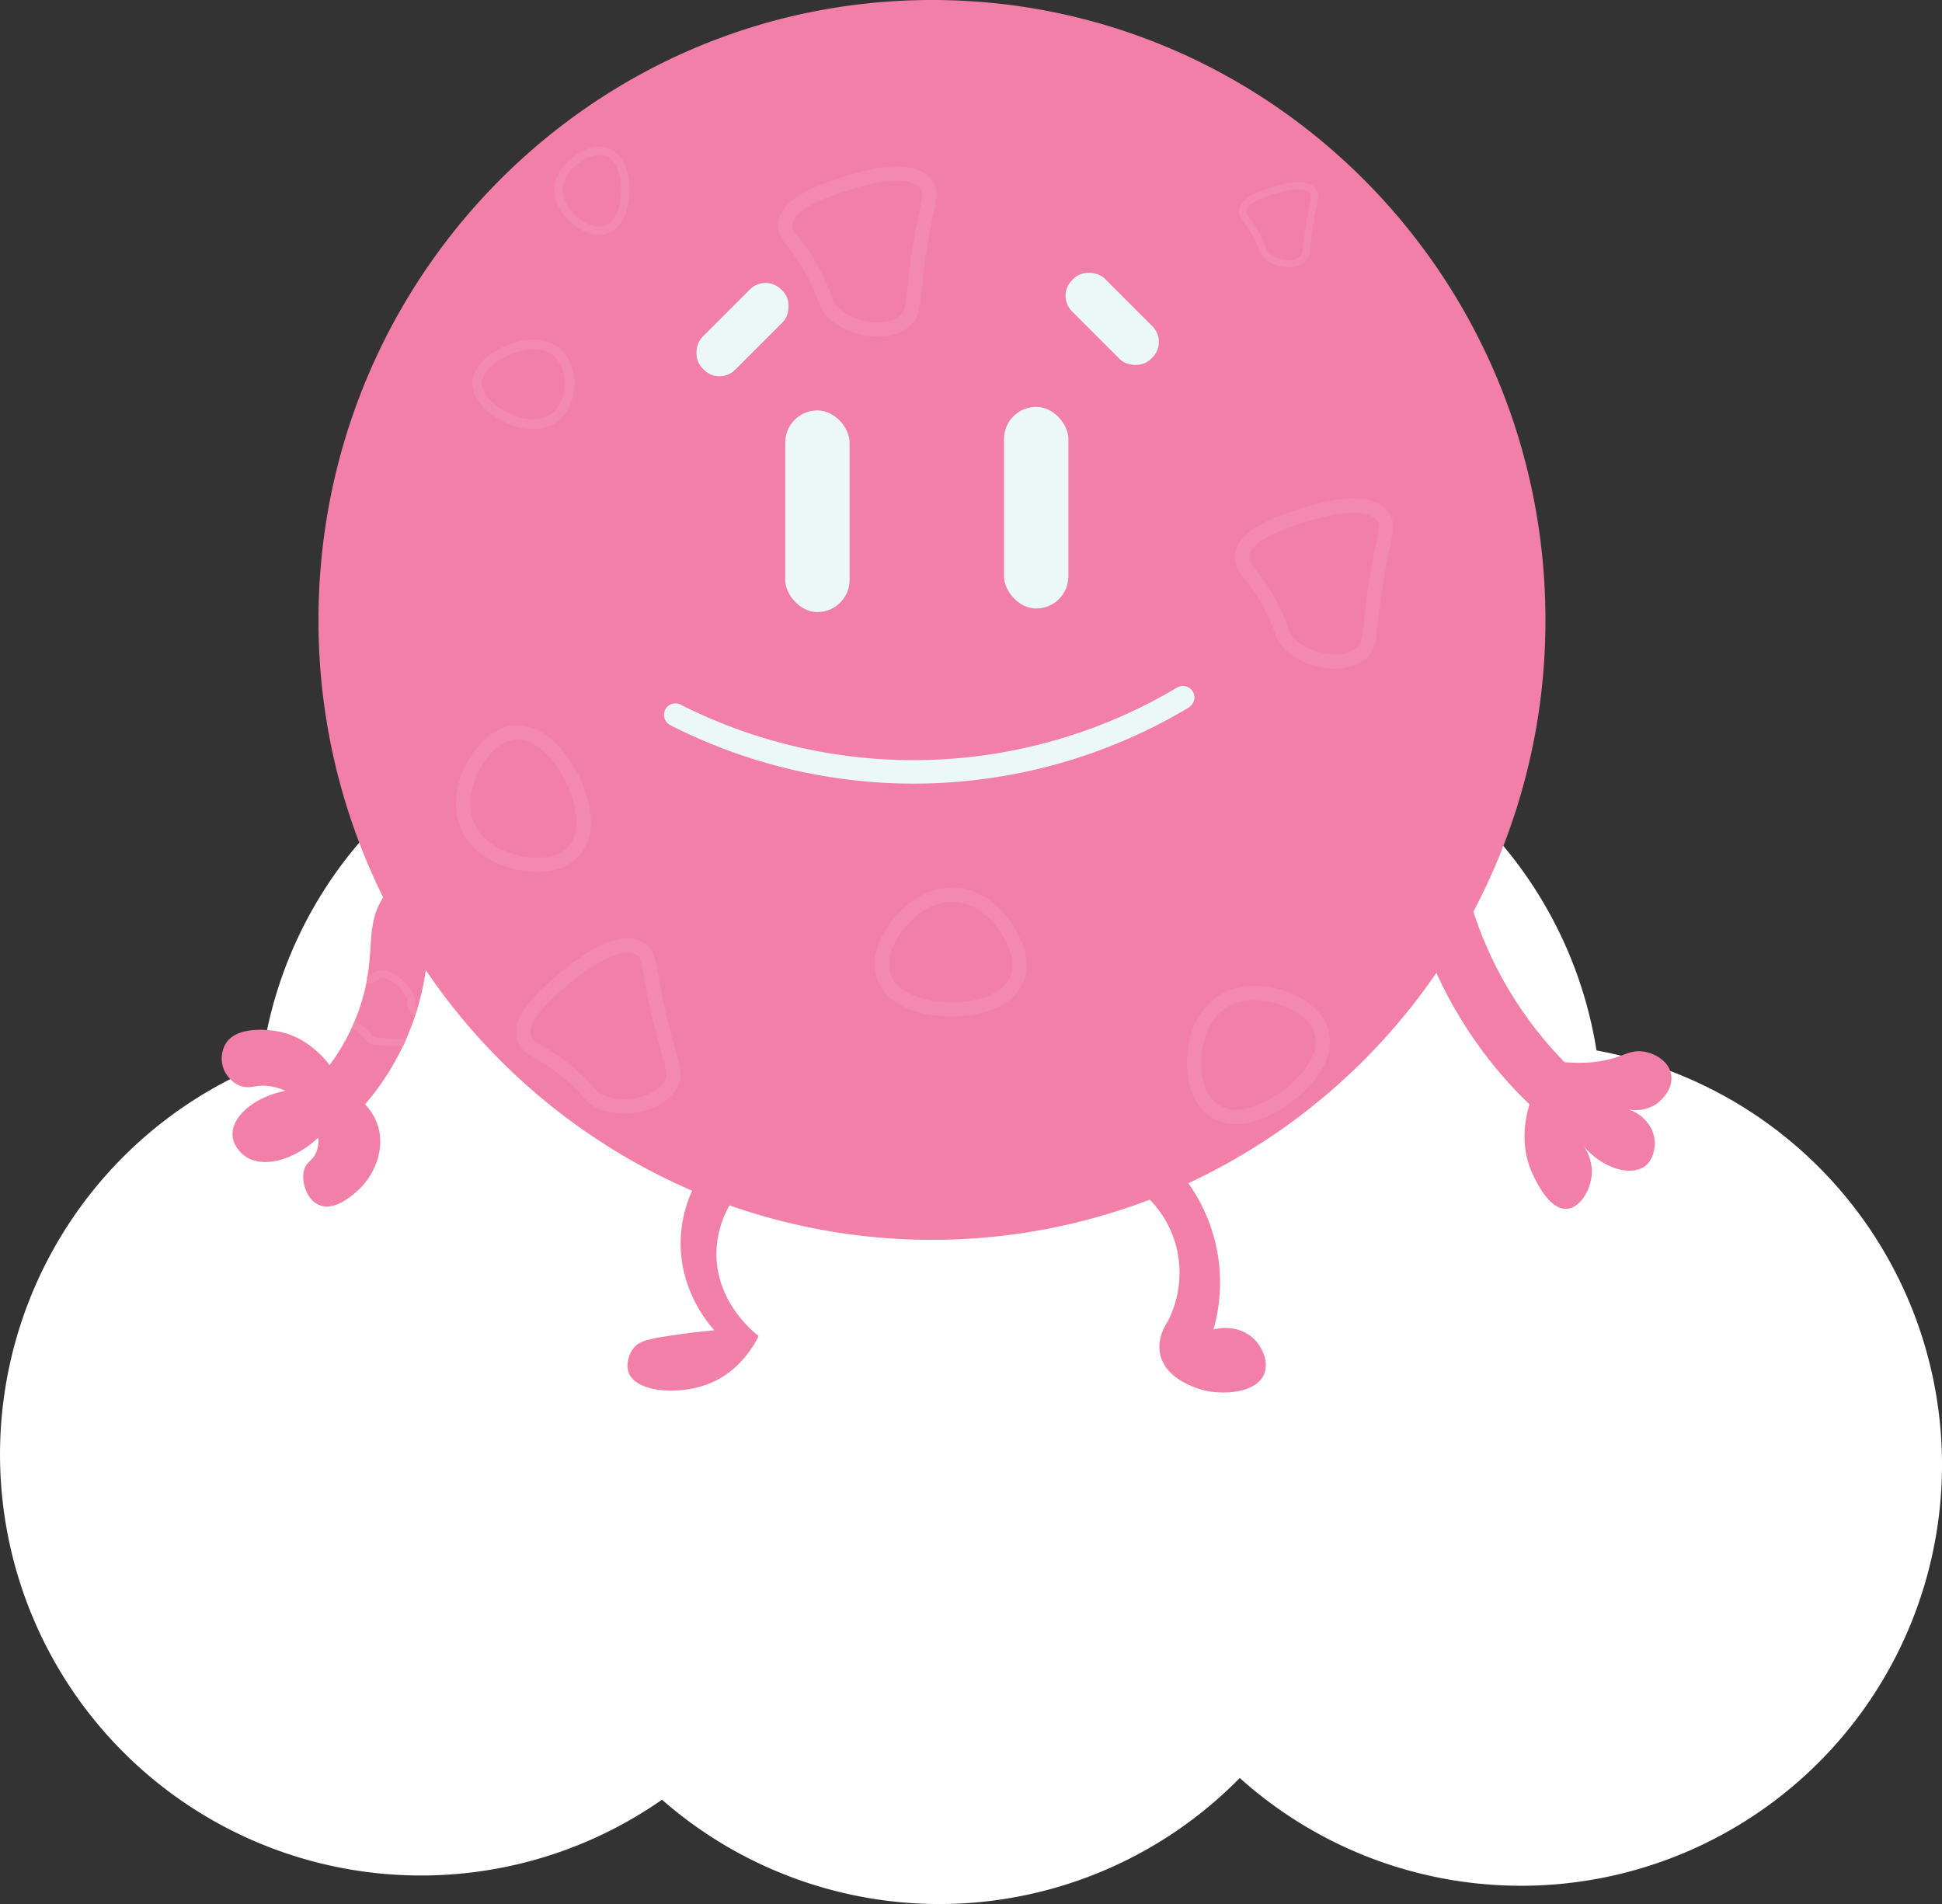 <svg xmlns="http://www.w3.org/2000/svg" viewBox="0 0 678.98 665.68"><rect x="0" y="0" width="678.98" height="665.68" fill="#333333" stroke="none"/><defs><style>.cls-1{fill:#fff;}.cls-2{fill:#f27fa7;}.cls-3{fill:#ecf8f8;}.cls-4,.cls-5,.cls-6,.cls-7,.cls-8{fill:none;stroke:#f389ae;stroke-miterlimit:10;}.cls-4{stroke-width:2.9px;}.cls-5{stroke-width:3.42px;}.cls-6{stroke-width:5px;}.cls-7{stroke-width:2.66px;}.cls-8{stroke-width:2.5px;}</style></defs><g id="Layer_1" data-name="Layer 1"><g id="Laag_2" data-name="Laag 2"><path class="cls-1" d="M679.11,512.12a147.18,147.18,0,0,1-245.52,109.5,147.18,147.18,0,0,1-202,7.59A147.2,147.2,0,1,1,91.47,372.32,147.21,147.21,0,0,1,325.24,272.07a147.2,147.2,0,0,1,233.07,95.19A147.23,147.23,0,0,1,679.11,512.12Z" transform="translate(-0.13)"/></g></g><g id="Layer_2" data-name="Layer 2"><path class="cls-2" d="M579.39,385.86a13.1,13.1,0,0,1-10,2c5.26,1.73,8.89,6.09,9.25,11,.22,2.9-.65,6.71-3.25,8.75-4.48,3.51-14,1.66-21.5-6.75a15.45,15.45,0,0,1,2.75,10c-.49,5.24-4,11.26-8.5,11.75-6.79.74-12-11.76-12.75-13.5-3.88-9.58-1.81-18.72-.5-23a149.8,149.8,0,0,1-32.56-46,215.87,215.87,0,0,1-86.74,73.58,59.77,59.77,0,0,1,8.8,51.13c5.86-1.54,11.83.25,15.25,4.5,2.07,2.57,4.06,7.1,2.5,11-2.6,6.52-13.47,7.3-20,6-.86-.17-14.86-3.17-16.5-13.5-.78-4.92,1.62-9.06,2.75-10.75a37.43,37.43,0,0,0,3-26.25,36.71,36.71,0,0,0-9.28-16.41,213.34,213.34,0,0,1-146.91,2,34.41,34.41,0,0,0-4.56,15.94c-.57,17.87,13.34,28.69,14.75,29.75-1.94,3.85-7,12.4-17,16.5-10.46,4.28-25.25,3.28-28.25-3.25-1.32-2.87-.32-6.69,1.5-9s4.47-3.08,12-4.25c4.31-.67,9.81-1.41,16.25-2-2.31-2.59-12.51-14.57-11.75-32.25a44.24,44.24,0,0,1,4-16.55A215.72,215.72,0,0,1,149,339.16,90.5,90.5,0,0,1,145,355.92a91.86,91.86,0,0,1-17.25,30.19,19.15,19.15,0,0,1,4.31,6.94c3,8.57-1.05,18.11-7.13,23.43-2.09,1.83-8.23,7.21-13.5,4.69-4.79-2.29-6.56-10-4.31-13.69,1-1.54,2.36-2,3.46-4.34a10.67,10.67,0,0,0,.85-5.41c-9,8.32-19.54,10.64-25.5,6.57-.34-.24-4.24-3-4.5-7.32-.37-6.17,6.77-13.18,18.44-15.62a19.33,19.33,0,0,0-5.5-1.63c-4.89-.66-6.59,1.1-9.94,0-4.2-1.38-6-5.64-6.06-5.87a10.34,10.34,0,0,1,.68-9c4-6.45,15.63-4.68,17.42-4.4,10.37,1.58,16.76,9.11,18.9,11.91a72.5,72.5,0,0,0,12.5-27c3.08-13.89.3-22.54,6.24-31.6a217.73,217.73,0,0,1-22.63-97C111.5,97,207.53,0,326,0S540.46,97,540.46,216.75a217.57,217.57,0,0,1-25.2,102,134.55,134.55,0,0,0,31.88,52.6c9.11.82,15.5-.66,19.75-2.25,2.13-.8,4.39-1.88,7.5-1.5,3.63.44,9.06,2.93,10,8C585.46,381.37,579.79,385.57,579.39,385.86Z" transform="translate(-0.13)"/><rect class="cls-3" x="274.54" y="143.49" width="22.5" height="70.5" rx="11.25"/><rect class="cls-3" x="351.04" y="142.24" width="22.5" height="70.5" rx="11.25"/><rect class="cls-3" x="380.89" y="92" width="16.2" height="38.96" rx="7.7" transform="translate(34.98 307.71) rotate(-45)"/><rect class="cls-3" x="251.63" y="95.75" width="16.2" height="38.96" rx="7.7" transform="translate(157.43 -149.9) rotate(45)"/><path class="cls-3" d="M417.08,246a4,4,0,0,1-1.19,1.29,0,0,0,0,1,0,0l-.5.29a187.23,187.23,0,0,1-180.79,6,4,4,0,1,1,3.45-7.29,1.26,1.26,0,0,1,.28.19h0a180.26,180.26,0,0,0,173.18-6l.14-.08a4,4,0,0,1,5.44,5.58Z" transform="translate(-0.13)"/><path class="cls-4" d="M203.31,54.72c-.47.25-8,4.45-7.84,11.9a12.71,12.71,0,0,0,2.9,7.55c2.78,3.64,8.85,8.09,14.09,5.94,5.48-2.25,6.08-10.08,6.23-12,.33-4.32-.56-12.58-6.1-14.8C208.81,51.75,204.85,53.89,203.31,54.72Z" transform="translate(-0.13)"/><path class="cls-5" d="M177.84,122.36c-.64.25-11,4.45-10.86,11.9.08,3.75,2.8,6.39,4,7.55,3.85,3.64,12.26,8.09,19.53,5.94,7.6-2.25,8.43-10.08,8.64-12,.45-4.32-.78-12.58-8.45-14.8C185.47,119.4,180,121.53,177.84,122.36Z" transform="translate(-0.13)"/><path class="cls-6" d="M166.81,265.74c-.51.75-8.63,13.12-2.52,24.42,3.06,5.67,8.16,8.16,10.43,9.23,7.12,3.35,19.94,5.34,26.25-2.11,6.59-7.79,1.29-20.24,0-23.35-2.92-6.86-10.84-18.79-21.07-17.78C172.87,256.83,168.51,263.24,166.81,265.74Z" transform="translate(-0.13)"/><path class="cls-7" d="M123.59,358.27c.19.09.48.24.82.43,3.26,1.83,3.93,3.68,5.55,4.91,0,0,1.26.95,11.18.73h0l.46.19" transform="translate(-0.13)"/><path class="cls-6" d="M353.15,326.29c-.43-.8-7.65-13.71-20.5-13.5a21.93,21.93,0,0,0-13,5c-6.26,4.78-13.93,15.24-10.23,24.27,3.87,9.44,17.37,10.48,20.73,10.73,7.45.57,21.68-1,25.5-10.5C358.27,335.78,354.59,329,353.15,326.29Z" transform="translate(-0.13)"/><path class="cls-6" d="M450.5,349.61c-.83-.37-14.41-6.25-24.49,1.71a21.92,21.92,0,0,0-7.3,11.86c-2.08,7.6-1.83,20.57,6.59,25.5,8.81,5.16,20.17-2.21,23-4.05,6.26-4.06,16.64-13.92,13.89-23.82C460.32,354.05,453.25,350.86,450.5,349.61Z" transform="translate(-0.13)"/><path class="cls-6" d="M-17.5,116.63" transform="translate(-0.13)"/><path class="cls-6" d="M453.88,180.75c-6.49,2.16-18.66,6.22-19.5,13.5-.56,4.75,4.27,6.14,10.5,18.38,4,7.89,3,9.32,6,12.37,6.22,6.39,18.85,8.6,25.12,3.38,3.65-3,2.5-6.4,4.88-22.5,2.75-18.67,5.45-21.94,2.62-25.5C477.53,172.86,458.91,179.07,453.88,180.75Z" transform="translate(-0.13)"/><path class="cls-8" d="M444.32,66.94c-3.24,1.08-9.32,3.11-9.75,6.75-.28,2.37,2.14,3.07,5.25,9.19,2,3.94,1.52,4.66,3,6.18,3.11,3.2,9.43,4.3,12.56,1.69,1.83-1.52,1.25-3.2,2.44-11.25,1.38-9.33,2.73-11,1.31-12.75C456.15,63,446.84,66.1,444.32,66.94Z" transform="translate(-0.13)"/><path class="cls-6" d="M294.21,64.7c-6.49,2.16-18.65,6.22-19.5,13.5-.56,4.75,4.27,6.14,10.5,18.37,4,7.9,3,9.33,6,12.38,6.22,6.39,18.85,8.59,25.12,3.37,3.66-3,2.5-6.39,4.88-22.5,2.76-18.66,5.46-21.93,2.62-25.5C317.86,56.81,299.25,63,294.21,64.7Z" transform="translate(-0.13)"/><path class="cls-6" d="M196.44,343c-5.21,4.42-15,12.71-13.08,19.78,1.25,4.62,6.25,4.11,16.58,13.15,6.67,5.84,6.28,7.54,10.17,9.26,8.15,3.62,20.7,1,24.58-6.2,2.26-4.19-.06-6.87-3.84-22.7-4.38-18.36-3.09-22.4-7-24.65C215.47,326.85,200.49,339.53,196.44,343Z" transform="translate(-0.13)"/><path class="cls-7" d="M145.68,353.9a2.12,2.12,0,0,1-.51-.25c-1.31-.89-1.26-3-1.28-3.57-.15-4.4-8.11-10.83-11.2-9.45-1.06.47-2.12,2.12-4,2l-.24,0" transform="translate(-0.13)"/></g></svg>